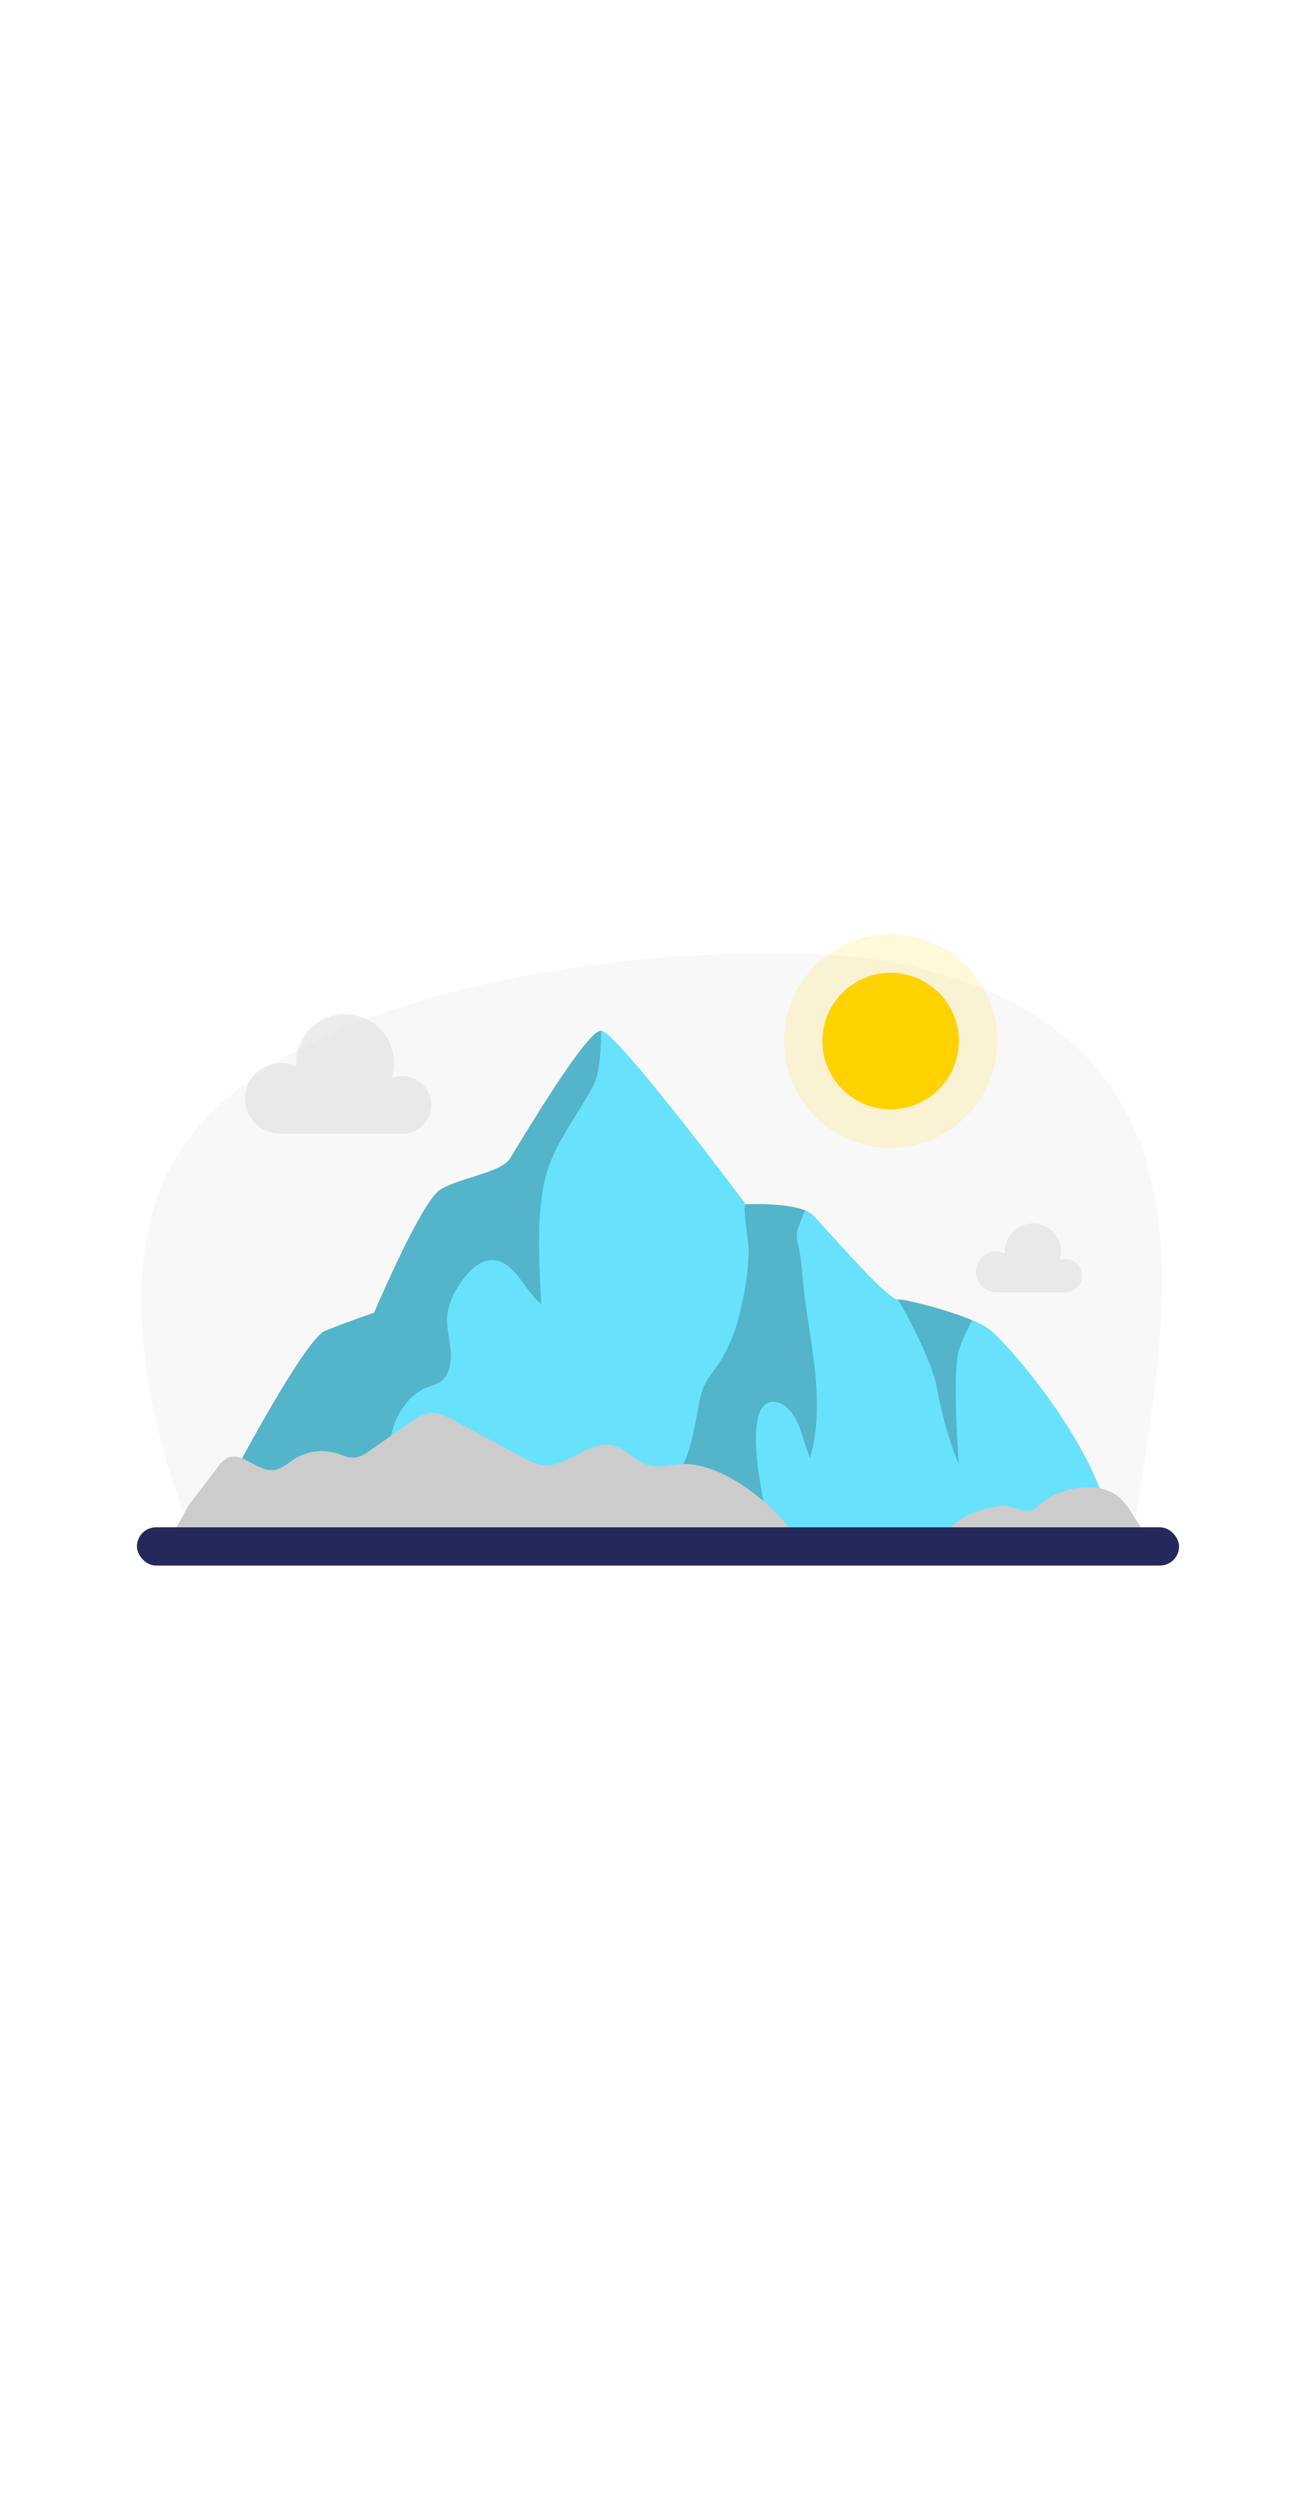 <svg id="Layer_1" data-name="Layer 1" xmlns="http://www.w3.org/2000/svg" viewBox="0 0 400 300" data-imageid="mountain-two-color" imageName="Mountain" class="illustrations_image" style="width: 158px;"><path d="M56.38,117.5c-30.22,41.86,0,113.47,0,113.47h289c8-57.85,31.75-149.94-77.48-168.92C230.54,55.56,97.42,60.64,56.38,117.5Z" fill="#e6e6e6" opacity="0.3"/><circle cx="270.71" cy="86.54" r="20.74" fill="#ffd200"/><circle cx="270.71" cy="86.54" r="32.42" fill="#ffd200" opacity="0.15"/><path d="M323.8,152.76a5,5,0,0,0-1.69.3,8.55,8.55,0,1,0-16.71-2.59c0,.23,0,.45,0,.68a6.13,6.13,0,0,0-2.8-.68,6.2,6.2,0,0,0,0,12.39H323.8a5.05,5.05,0,0,0,0-10.1Z" fill="#dddbdb" opacity="0.52"/><path d="M122,97.2a8.94,8.94,0,0,0-2.94.51,14.85,14.85,0,1,0-29-4.48c0,.39,0,.78.06,1.17a10.75,10.75,0,1,0-4.86,20.33H122a8.77,8.77,0,1,0,0-17.53Z" fill="#dddbdb" opacity="0.52"/><path d="M337.61,234.26H62.39s29.16-56.77,36.45-59.7,14.88-5.5,14.88-5.5,14.28-33.69,20.06-37.35,18.53-5.13,21.26-9.53c2.52-4,19.9-33.42,26.24-38.17a2.59,2.59,0,0,1,1.4-.64c4.56,0,44,52.74,44,52.74s12-.54,18,1.84a6.9,6.9,0,0,1,2.4,1.45c3.95,4,22.48,25.64,25.82,25.64,2.59,0,14.87,3.08,22.66,6.35a24.76,24.76,0,0,1,5.28,2.8C306,178.22,333.66,209.35,337.61,234.26Z" fill="#68e1fd" class="target-color"/><path d="M307.18,228c2,.51,4,1.7,6,1.17a8.89,8.89,0,0,0,3.11-2,22.7,22.7,0,0,1,15.94-5,13.87,13.87,0,0,1,7.38,2.51,20.05,20.05,0,0,1,4.28,5.14l7.67,11.68c-20.36.72-44,1-63.67-4.89C288.83,231.32,302.23,226.72,307.18,228Z" fill="#ccc"/><path d="M180.26,100.22c-4.26,8-10.29,15.61-13.44,24.36-4.19,11.65-2.9,29.3-2.32,41.87-5-4.11-7.9-12.36-13.87-13.29-4.82-.75-9,3.87-11.81,8.69a20.08,20.08,0,0,0-2.8,7.37c-.46,3.46.48,6.95.87,10.42s.07,7.51-2.2,9.71c-1.37,1.33-3.19,1.71-4.86,2.39-5.56,2.25-9.93,8.31-11,15.26s1.19,12.83,4.64,18.09c1.48,2.26,5.66,9.17,8.18,9.17H62.39s29.16-56.77,36.45-59.7,14.88-5.5,14.88-5.5,14.28-33.69,20.06-37.35,18.53-5.13,21.26-9.53c2.52-4,19.9-33.42,26.24-38.17l1.4-.64S183,95.08,180.26,100.22Z" opacity="0.2"/><path d="M229.77,206.88c-.07,9.9,3.13,23.63,3.95,27.38H186.79s15.48-13.37,18.68-16.12c4.56-3.93,6-17.36,7.43-23.41,1.12-4.83,3-6.4,5.62-10.28a47,47,0,0,0,6.09-14.3c1.67-6.48,3.07-14.3,2.91-21.13,0-1.44-2-12.85-.79-12.91,0,0,12-.54,18,1.84-1,2.35-1.93,4.75-2.31,6-.65,2.2.21,4.26.58,6.34.55,3,.77,6,1.07,9.16.69,7.5,2.06,14.89,3.05,22.34,1.38,10.45,2,21.41-.9,31.41-1.37-3.16-2.1-6.66-3.42-9.85s-3.44-6.19-6.32-7C231.43,195.06,229.82,200.06,229.77,206.88Z" opacity="0.2"/><path d="M291.44,180.42c-2.13,7.32,0,34.79,0,34.79a116.06,116.06,0,0,1-6.39-22c-1.82-11-12.14-28.19-12.14-28.19,2.59,0,14.87,3.08,22.66,6.35A49.46,49.46,0,0,0,291.44,180.42Z" opacity="0.2"/><path d="M57.33,227.57l8.93-11.66A8.68,8.68,0,0,1,69,213.26c4.49-2.24,9.1,4.09,14.09,3.6,2.48-.25,4.43-2.13,6.55-3.45a15.76,15.76,0,0,1,13-1.56c1.54.5,3.06,1.27,4.69,1.24,2,0,3.77-1.21,5.4-2.35l11.85-8.27c1.89-1.32,3.9-2.68,6.19-2.89,2.56-.22,5,1,7.25,2.24l21,11.27a17.57,17.57,0,0,0,5.76,2.26c7.5,1,14-7.66,21.42-5.95,4.06.95,6.89,4.84,10.9,6,3.28.92,6.75-.14,10.15-.32,13.42-.7,31.41,14.74,37.2,26.16a367.67,367.67,0,0,1-39.14-.44,105.83,105.83,0,0,1-16.66-2.09c-27.39-6.19-57.27-3.21-85.38-3.21H53" fill="#ccc"/><rect x="41.62" y="234.26" width="316.76" height="11.62" rx="5.81" fill="#24285b"/></svg>